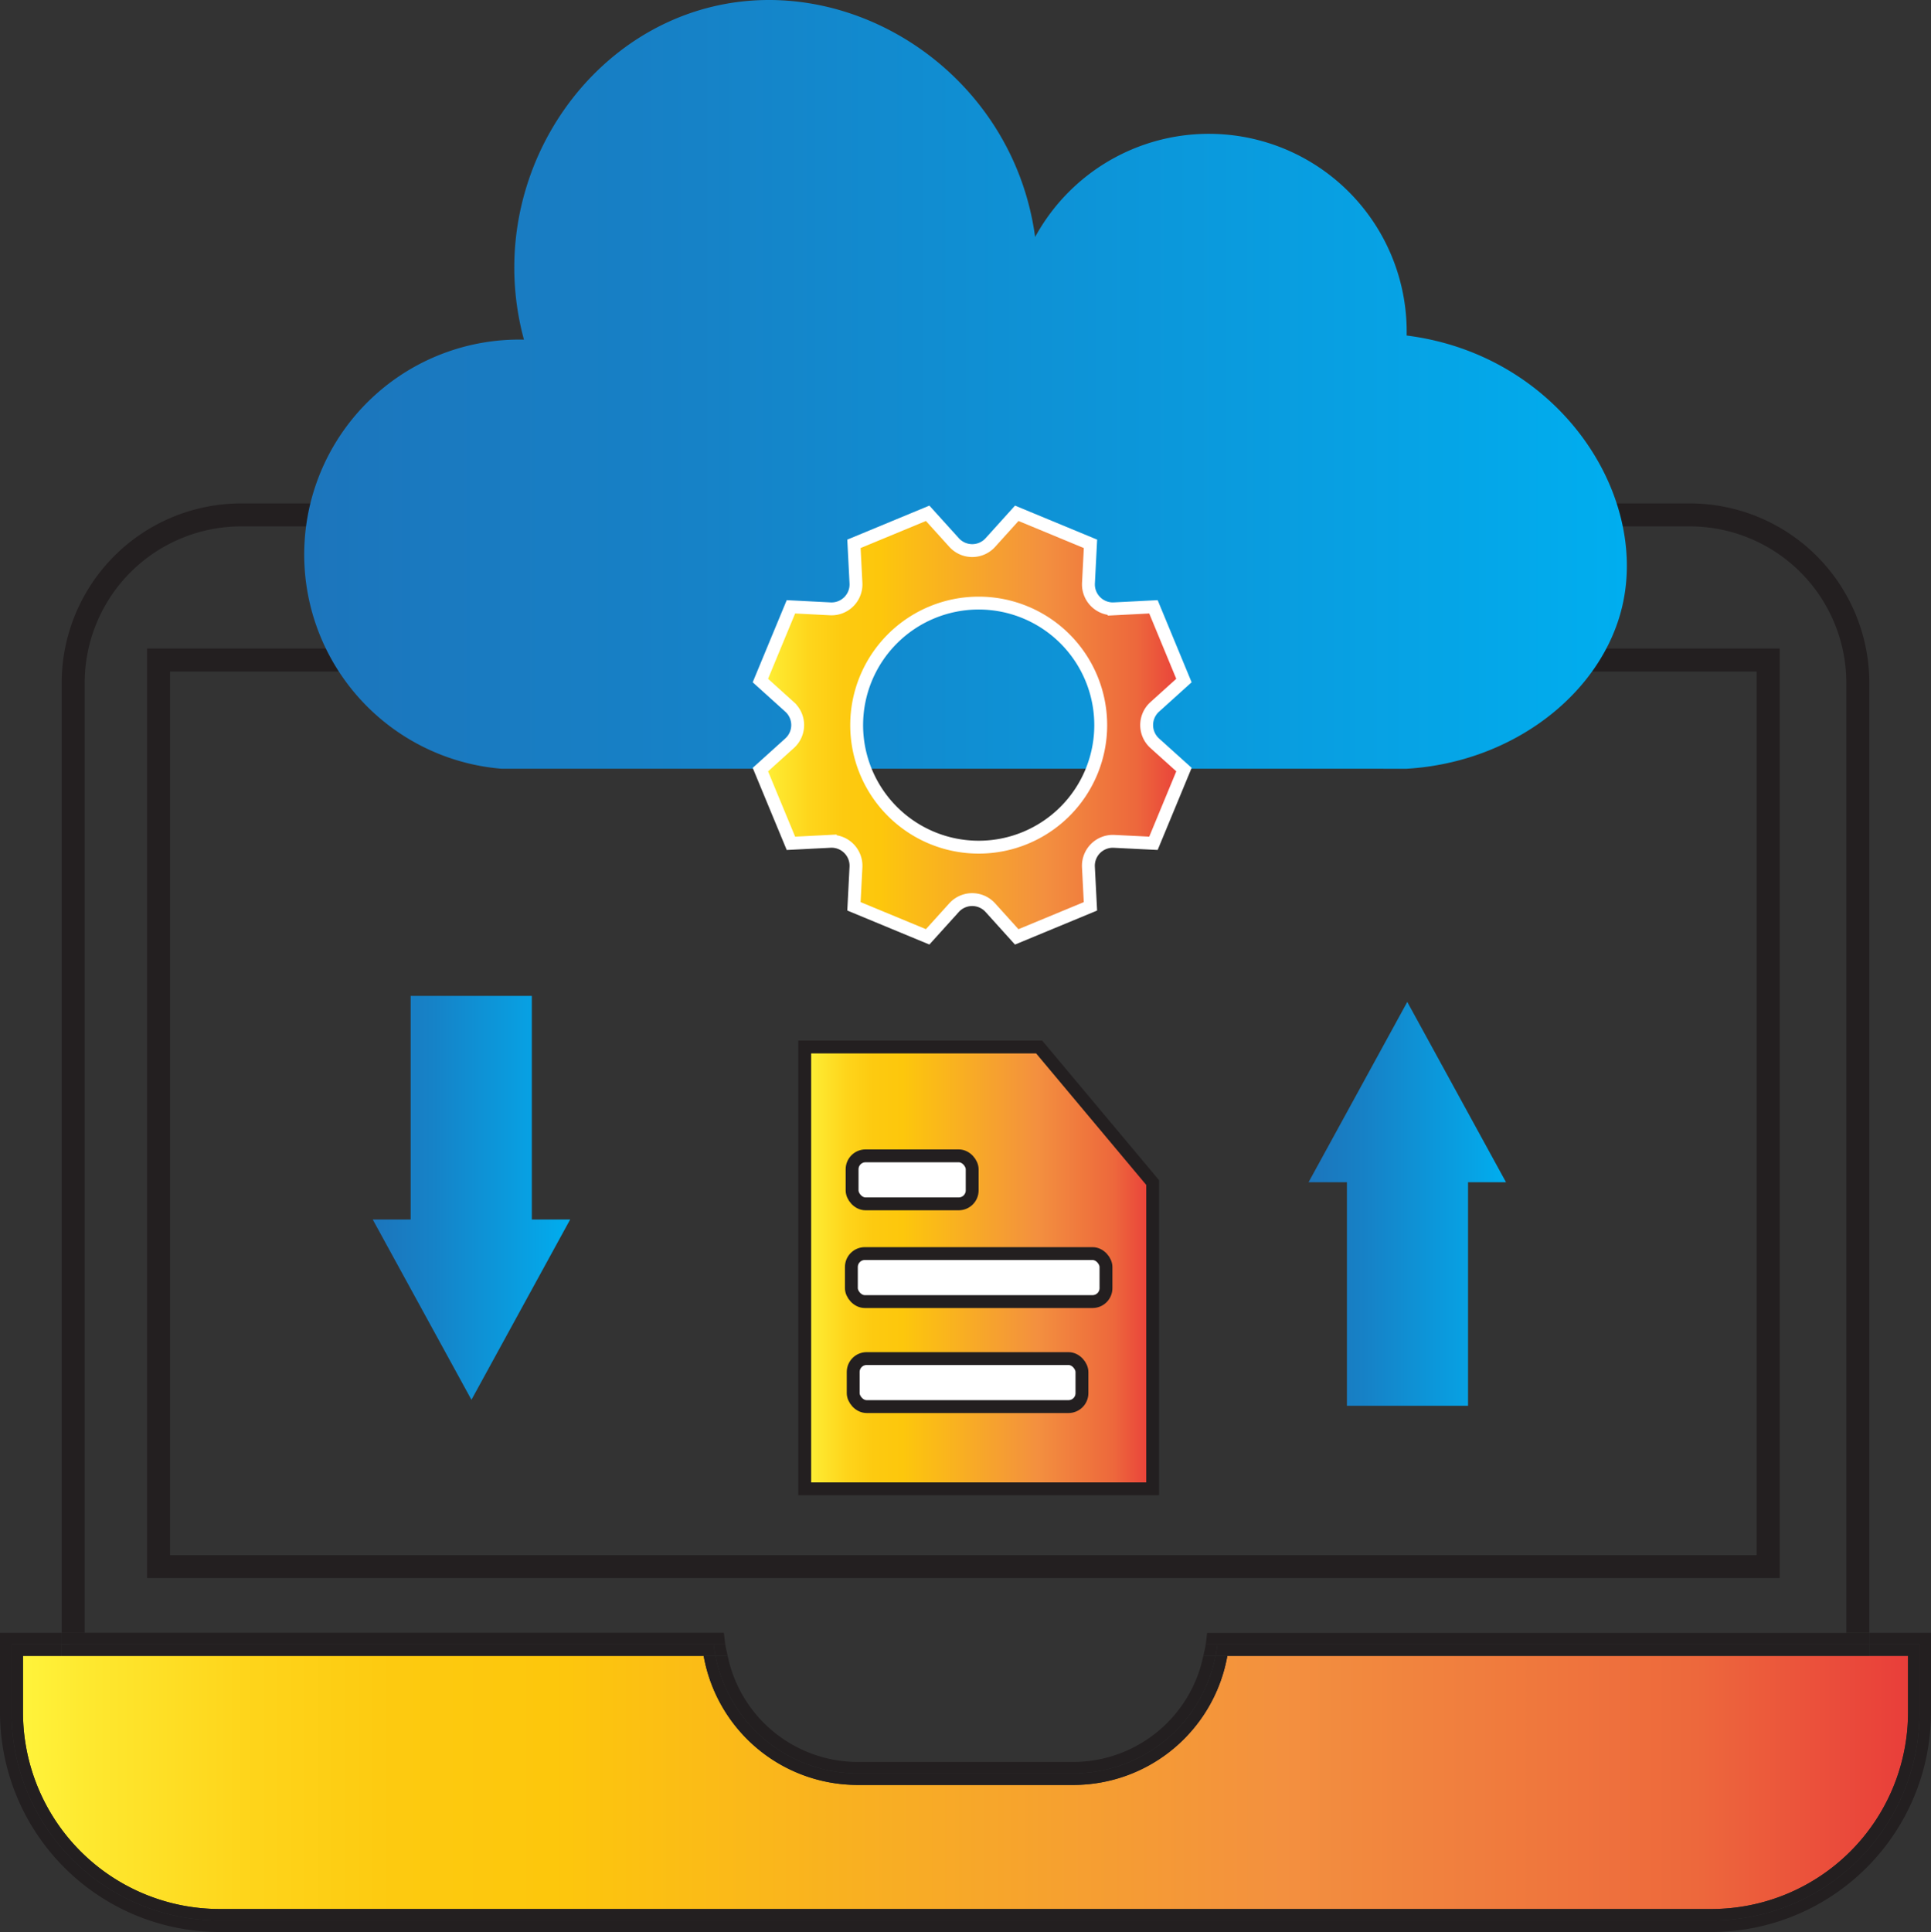 <svg xmlns="http://www.w3.org/2000/svg" xmlns:xlink="http://www.w3.org/1999/xlink" viewBox="0 0 150 150.061"><rect x="0" y="0" width="150" height="150.061" fill="#333333" stroke="none"/><defs><linearGradient id="Orange_Yellow" x1="1.786" y1="138.442" x2="148.214" y2="138.442" gradientUnits="userSpaceOnUse"><stop offset="0" stop-color="#fff33b"/><stop offset="0.04" stop-color="#fee72e"/><stop offset="0.117" stop-color="#fed51b"/><stop offset="0.196" stop-color="#fdca10"/><stop offset="0.281" stop-color="#fdc70c"/><stop offset="0.669" stop-color="#f3903f"/><stop offset="0.888" stop-color="#ed683c"/><stop offset="1" stop-color="#e93e3a"/></linearGradient><linearGradient id="linear-gradient" x1="23.625" y1="29.853" x2="126.375" y2="29.853" gradientUnits="userSpaceOnUse"><stop offset="0" stop-color="#1c75bc"/><stop offset="0.296" stop-color="#1682c7"/><stop offset="0.836" stop-color="#06a3e5"/><stop offset="1" stop-color="#00aeef"/></linearGradient><linearGradient id="Orange_Yellow-2" x1="59.071" y1="56.317" x2="91.968" y2="56.317" xlink:href="#Orange_Yellow"/><linearGradient id="linear-gradient-2" x1="28.954" y1="93.038" x2="44.29" y2="93.038" xlink:href="#linear-gradient"/><linearGradient id="linear-gradient-3" x1="101.65" y1="93.504" x2="116.985" y2="93.504" xlink:href="#linear-gradient"/><linearGradient id="Orange_Yellow-3" x1="62.511" y1="98.48" x2="89.538" y2="98.48" xlink:href="#Orange_Yellow"/></defs><g id="Layer_2" data-name="Layer 2"><g id="Layer_1-2" data-name="Layer 1"><path d="M143.425,126.823V53.038A12.168,12.168,0,0,0,131.27,40.884H18.73A12.168,12.168,0,0,0,6.575,53.038v73.785h136.85Zm-132-4.244v-72.2H138.246v72.2Z" fill="none"/><rect x="13.209" y="52.16" width="123.251" height="68.633" fill="none"/><path d="M83.359,138.639H66.641A12.153,12.153,0,0,1,54.659,128.61H1.786v4.4a15.283,15.283,0,0,0,15.266,15.265h115.9a15.283,15.283,0,0,0,15.266-15.265v-4.4H95.341A12.153,12.153,0,0,1,83.359,138.639Z" fill="url(#Orange_Yellow)"/><path d="M145.211,126.823v.893h3.9v5.294a16.158,16.158,0,0,1-16.158,16.158H17.052A16.159,16.159,0,0,1,.893,133.01v-5.294h3.9v-.893H0v6.187a17.07,17.07,0,0,0,17.052,17.051h115.9A17.07,17.07,0,0,0,150,133.01v-6.187Z" fill="#231f20"/><path d="M83.359,136.853H66.641a10.338,10.338,0,0,1-10.117-8.243h-.95a11.278,11.278,0,0,0,11.068,9.136H83.358a11.278,11.278,0,0,0,11.068-9.136h-.95A10.338,10.338,0,0,1,83.359,136.853Z" fill="#231f20"/><path d="M83.358,137.746H66.642a11.278,11.278,0,0,1-11.068-9.136h-.915a12.153,12.153,0,0,0,11.982,10.029H83.359A12.153,12.153,0,0,0,95.341,128.61h-.915A11.278,11.278,0,0,1,83.358,137.746Z" fill="#231f20"/><path d="M148.214,128.61v4.4a15.283,15.283,0,0,1-15.266,15.265H17.052A15.283,15.283,0,0,1,1.786,133.01v-4.4h3v-.894H.893v5.294a16.159,16.159,0,0,0,16.159,16.158h115.9a16.158,16.158,0,0,0,16.158-16.158v-5.294h-3.9v.894Z" fill="#231f20"/><path d="M6.575,53.038A12.168,12.168,0,0,1,18.73,40.884H131.27a12.168,12.168,0,0,1,12.155,12.154v73.785h1.786V53.038A13.955,13.955,0,0,0,131.27,39.1H18.73A13.955,13.955,0,0,0,4.789,53.038v73.785H6.575Z" fill="#231f20"/><path d="M93.769,126.823l-.089.8c0,.034-.016.065-.02.1h51.551v-.893H93.769Z" fill="#231f20"/><path d="M5.682,127.716H56.34c0-.033-.017-.064-.02-.1l-.089-.8H4.789v.893Z" fill="#231f20"/><path d="M94.426,128.61c.057-.3.108-.591.142-.894H93.66c-.037.307-.121.6-.184.894Z" fill="#231f20"/><path d="M56.524,128.61c-.063-.3-.147-.587-.184-.894h-.908c.034.3.085.6.142.894Z" fill="#231f20"/><path d="M94.568,127.716c-.034.3-.085.6-.142.894h50.785v-.894H94.568Z" fill="#231f20"/><path d="M54.659,128.61h.915c-.057-.3-.108-.591-.142-.894H4.789v.894Z" fill="#231f20"/><path d="M138.246,50.374H11.423v72.2H138.246Zm-1.786,70.419H13.209V52.16H136.46Z" fill="#231f20"/><path d="M38.949,59.707A16.694,16.694,0,0,1,40.7,26.38C37.565,14.835,44.615,3.175,55.214.549,66.431-2.231,78.708,5.83,80.408,18.408a15.369,15.369,0,0,1,28.861,7.653C121,27.538,128.1,38.273,126.012,47.11c-1.585,6.7-8.409,12.1-16.743,12.6Z" fill="url(#linear-gradient)"/><path d="M89.7,54.906l2.268-2.048L89.6,47.132l-3.053.156a1.9,1.9,0,0,1-1.995-1.995l.156-3.053-5.726-2.372-2.048,2.269a1.9,1.9,0,0,1-2.822,0L72.06,39.868,66.335,42.24l.156,3.053a1.9,1.9,0,0,1-2,1.995l-3.052-.156c-1.185,2.859-1.188,2.867-2.372,5.726l2.269,2.048a1.9,1.9,0,0,1,0,2.822l-2.269,2.048c1.184,2.859,1.187,2.867,2.372,5.726l3.052-.156a1.9,1.9,0,0,1,2,1.995l-.156,3.053,5.725,2.372L74.109,70.5a1.9,1.9,0,0,1,2.822,0l2.048,2.269,5.726-2.372-.156-3.053a1.9,1.9,0,0,1,1.995-1.995L89.6,65.5l2.371-5.726L89.7,57.728A1.9,1.9,0,0,1,89.7,54.906ZM76.024,65.8a9.479,9.479,0,1,1,9.48-9.479A9.479,9.479,0,0,1,76.024,65.8Z" stroke="#fff" stroke-miterlimit="10" fill="url(#Orange_Yellow-2)"/><polygon points="41.312 94.72 41.312 77.353 31.901 77.353 31.901 94.72 28.954 94.72 32.788 101.721 36.622 108.723 40.456 101.721 44.29 94.72 41.312 94.72" fill="url(#linear-gradient-2)"/><polygon points="104.628 91.822 104.628 109.189 114.038 109.189 114.038 91.822 116.985 91.822 113.151 84.821 109.317 77.819 105.484 84.821 101.65 91.822 104.628 91.822" fill="url(#linear-gradient-3)"/><polygon points="80.722 81.322 89.538 91.851 89.538 115.638 62.511 115.638 62.511 81.322 80.722 81.322" stroke="#231f20" stroke-miterlimit="10" fill="url(#Orange_Yellow-3)"/><rect x="66.191" y="89.776" width="9.328" height="3.728" rx="1.043" fill="#fff" stroke="#231f20" stroke-miterlimit="10"/><rect x="66.135" y="97.367" width="19.778" height="3.728" rx="1.043" fill="#fff" stroke="#231f20" stroke-miterlimit="10"/><rect x="66.276" y="105.523" width="17.77" height="3.728" rx="1.043" fill="#fff" stroke="#231f20" stroke-miterlimit="10"/></g></g></svg>